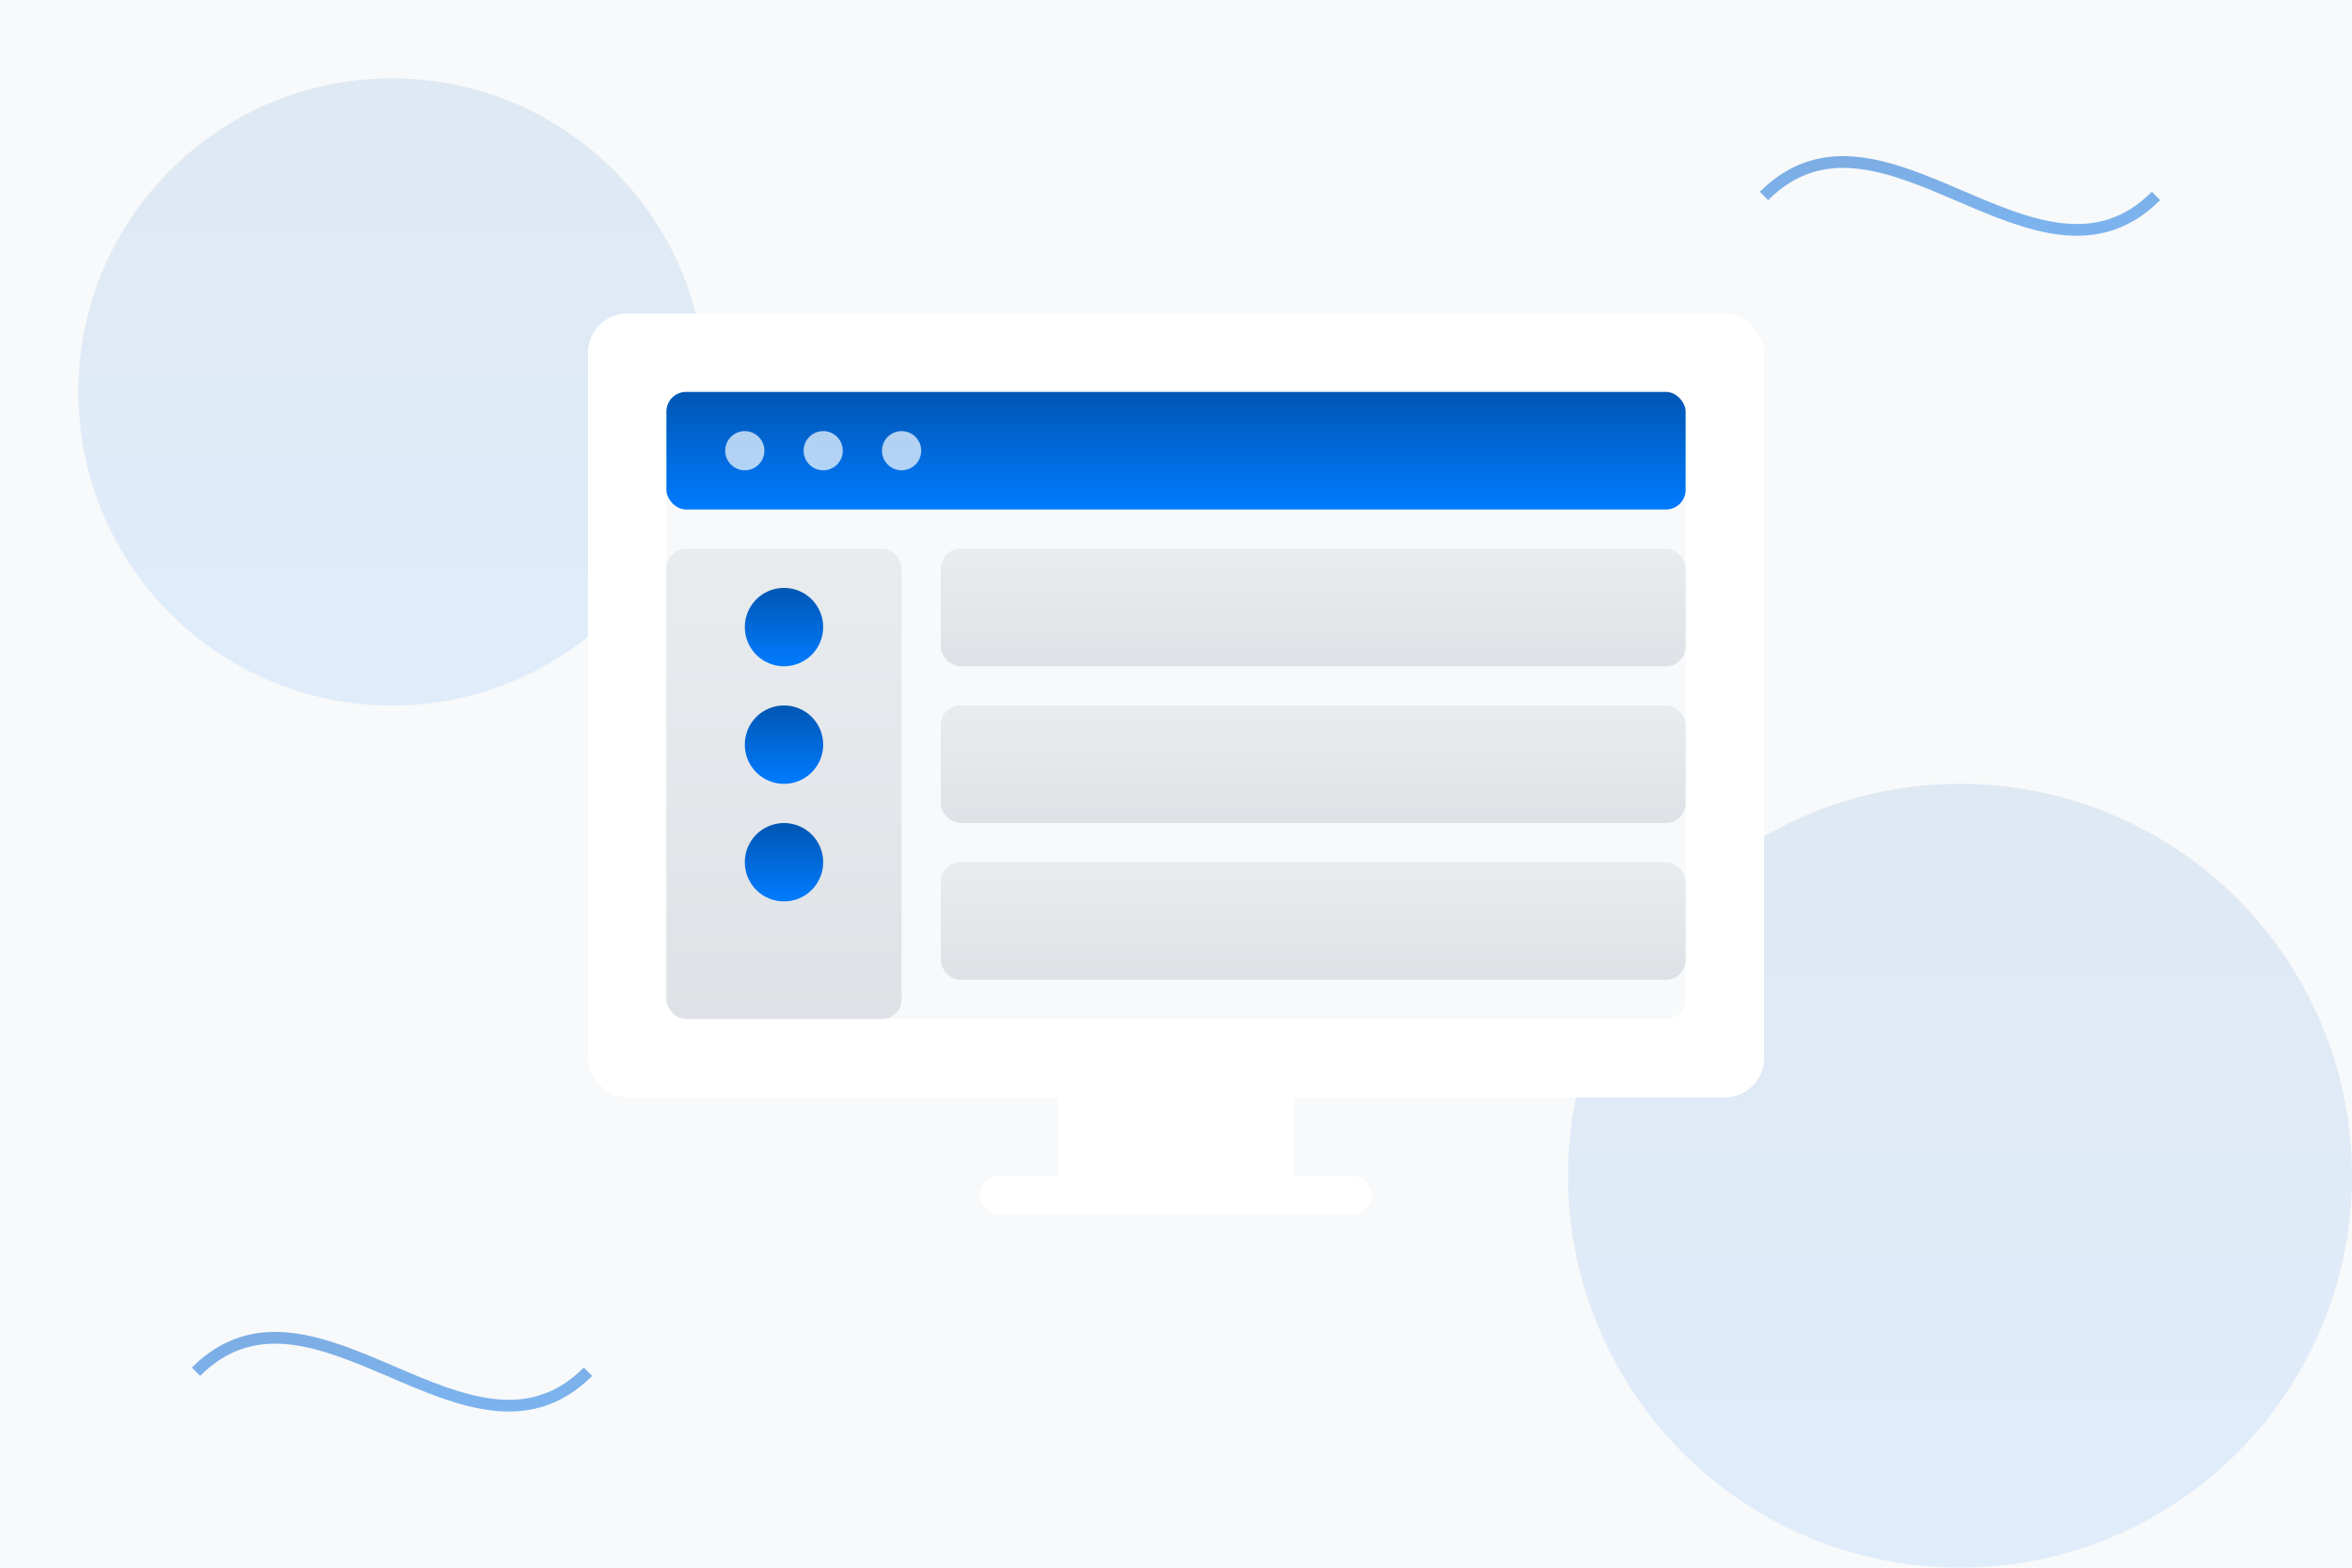 <?xml version="1.0" encoding="UTF-8"?>
<svg width="600px" height="400px" viewBox="0 0 600 400" version="1.1" xmlns="http://www.w3.org/2000/svg" xmlns:xlink="http://www.w3.org/1999/xlink">
    <title>IT Design Hero Image</title>
    <defs>
        <linearGradient x1="50%" y1="0%" x2="50%" y2="100%" id="linearGradient-1">
            <stop stop-color="#0056B3" offset="0%"></stop>
            <stop stop-color="#007BFF" offset="100%"></stop>
        </linearGradient>
        <linearGradient x1="50%" y1="0%" x2="50%" y2="100%" id="linearGradient-2">
            <stop stop-color="#E9ECEF" offset="0%"></stop>
            <stop stop-color="#DEE2E6" offset="100%"></stop>
        </linearGradient>
    </defs>
    <g id="IT-Design-Hero" stroke="none" stroke-width="1" fill="none" fill-rule="evenodd">
        <rect id="Background" fill="#F8F9FA" x="0" y="0" width="600" height="400"></rect>
        
        <!-- Abstract Design Elements -->
        <circle id="Circle-1" fill="url(#linearGradient-1)" opacity="0.1" cx="100" cy="100" r="80"></circle>
        <circle id="Circle-2" fill="url(#linearGradient-1)" opacity="0.1" cx="500" cy="300" r="100"></circle>
        
        <!-- Computer/Device -->
        <rect id="Monitor" fill="#FFFFFF" x="150" y="80" width="300" height="200" rx="10"></rect>
        <rect id="Screen" fill="#F8F9FA" x="170" y="100" width="260" height="160" rx="5"></rect>
        <rect id="Monitor-Stand" fill="#FFFFFF" x="270" y="280" width="60" height="20"></rect>
        <rect id="Monitor-Base" fill="#FFFFFF" x="250" y="300" width="100" height="10" rx="5"></rect>
        
        <!-- UI Elements on Screen -->
        <rect id="Header" fill="url(#linearGradient-1)" x="170" y="100" width="260" height="30" rx="5"></rect>
        <circle id="Nav-1" fill="#FFFFFF" opacity="0.7" cx="190" cy="115" r="5"></circle>
        <circle id="Nav-2" fill="#FFFFFF" opacity="0.7" cx="210" cy="115" r="5"></circle>
        <circle id="Nav-3" fill="#FFFFFF" opacity="0.7" cx="230" cy="115" r="5"></circle>
        
        <!-- Content Blocks -->
        <rect id="Sidebar" fill="url(#linearGradient-2)" x="170" y="140" width="60" height="120" rx="5"></rect>
        <rect id="Content-1" fill="url(#linearGradient-2)" x="240" y="140" width="190" height="30" rx="5"></rect>
        <rect id="Content-2" fill="url(#linearGradient-2)" x="240" y="180" width="190" height="30" rx="5"></rect>
        <rect id="Content-3" fill="url(#linearGradient-2)" x="240" y="220" width="190" height="30" rx="5"></rect>
        
        <!-- Icons -->
        <circle id="Icon-1" fill="url(#linearGradient-1)" cx="200" cy="160" r="10"></circle>
        <circle id="Icon-2" fill="url(#linearGradient-1)" cx="200" cy="190" r="10"></circle>
        <circle id="Icon-3" fill="url(#linearGradient-1)" cx="200" cy="220" r="10"></circle>
        
        <!-- Design Elements -->
        <path d="M50,350 C80,320 120,380 150,350" id="Wave-1" stroke="url(#linearGradient-1)" stroke-width="3" opacity="0.5"></path>
        <path d="M450,50 C480,20 520,80 550,50" id="Wave-2" stroke="url(#linearGradient-1)" stroke-width="3" opacity="0.5"></path>
    </g>
</svg>